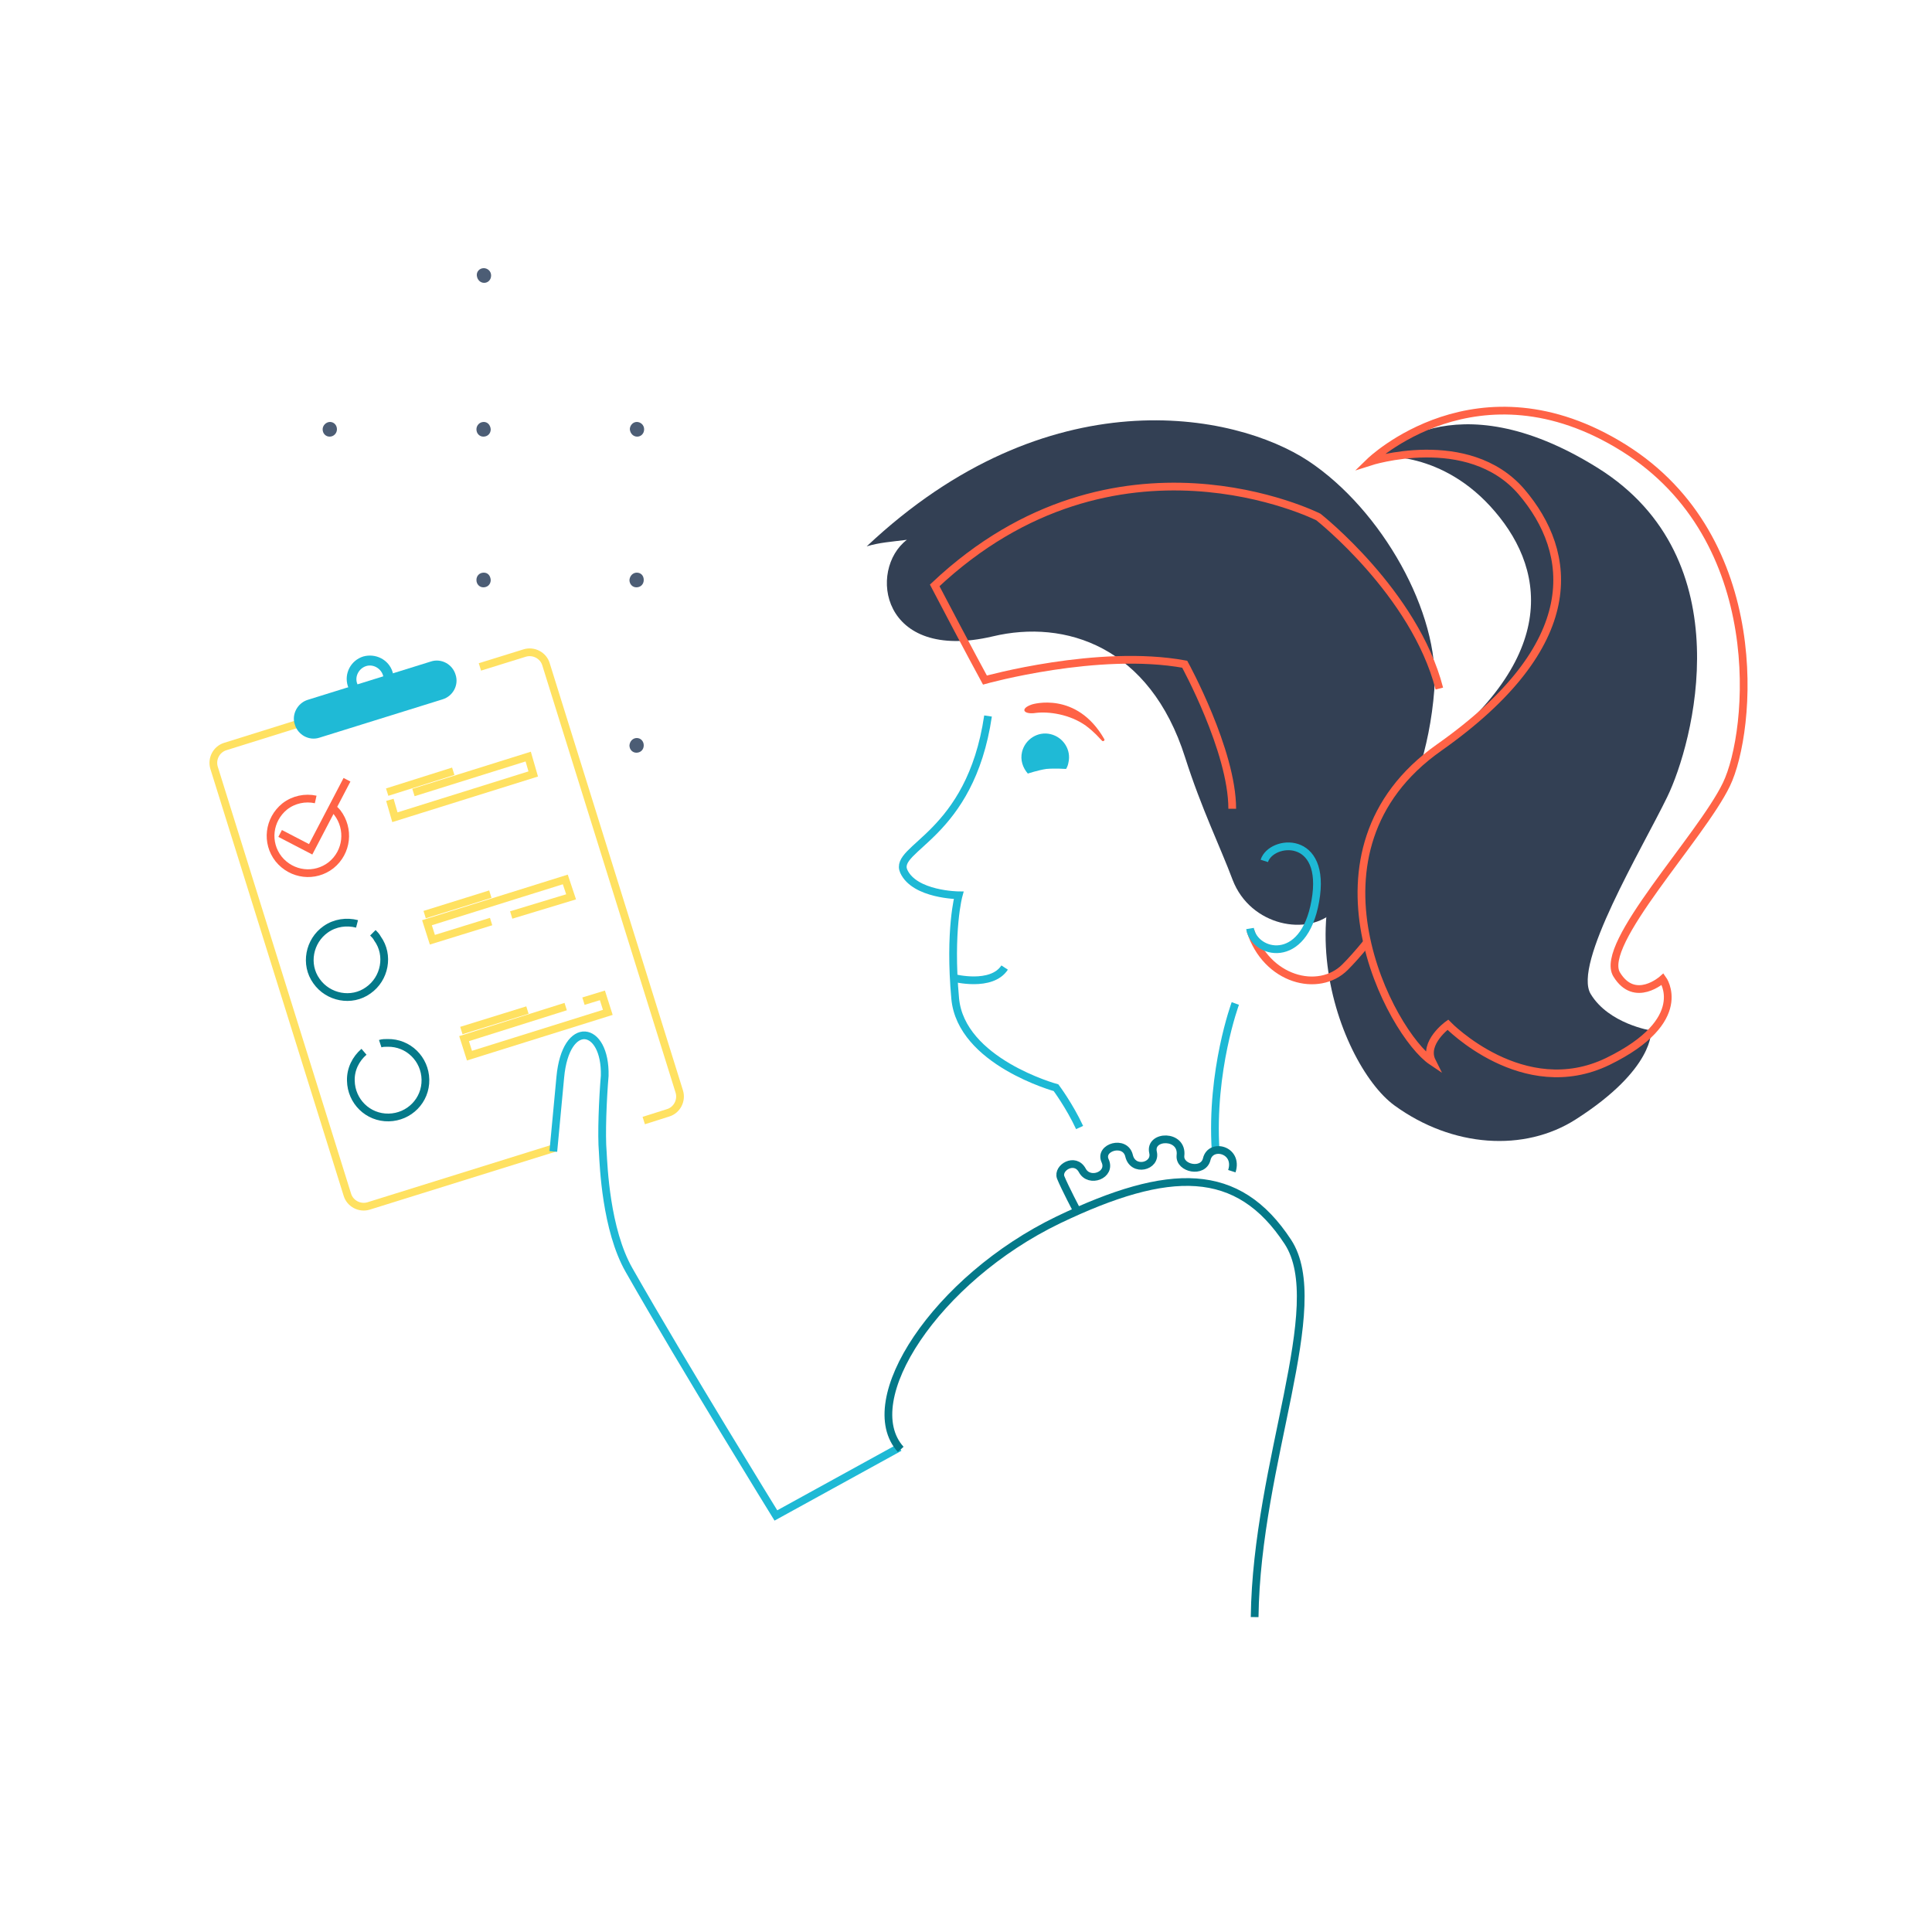 <?xml version="1.0" encoding="utf-8"?>
<!-- Generator: Adobe Illustrator 25.0.0, SVG Export Plug-In . SVG Version: 6.00 Build 0)  -->
<svg version="1.1" id="Layer_1" xmlns="http://www.w3.org/2000/svg" xmlns:xlink="http://www.w3.org/1999/xlink" x="0px" y="0px"
	 viewBox="0 0 500 500" style="enable-background:new 0 0 500 500;" xml:space="preserve">
<style type="text/css">
	.st0{fill:#334054;}
	.st1{fill:none;stroke:#FFE161;stroke-width:2;stroke-miterlimit:10;}
	.st2{fill:#1FBAD6;}
	.st3{fill:none;stroke:#FF6346;stroke-width:2;stroke-miterlimit:10;}
	.st4{fill:none;stroke:#047989;stroke-width:2;stroke-miterlimit:10;}
	.st5{fill:none;stroke:#1EB9D5;stroke-width:2;stroke-miterlimit:10;}
	.st6{fill:#FF6346;}
	.st7{fill:#4C5D75;}
</style>
<path class="st0" d="M306.7,196c-9.1-28.7-31-35.8-49.8-31.3c-29,6.8-32.3-17.3-22.2-25c-3.9,0.5-7.2,0.7-10.4,1.7
	c46.9-44.2,95.2-34.7,114.3-22.1c19,12.6,34.1,39.4,32.6,59.2c-2.4,31.3-19.1,50.3-25.8,57.2c-6.8,6.8-21.8,4-26.4-8
	C315.9,219.4,310.9,209.2,306.7,196z"/>
<path class="st0" d="M356.9,118.2c0,0,18.8-20.7,56.6,2.9s24.6,71.5,18,85.1c-6.6,13.6-24.6,43.4-19.8,51.1
	c4.7,7.7,15.6,9.4,15.6,9.4s1,9.9-19.5,23c-13.3,8.5-31.9,7.3-46.9-3.6c-15-10.9-33.3-60.8,4.7-87.4s34.9-50.4,21.3-66.3
	C373.3,116.4,356.9,118.2,356.9,118.2z"/>
<g>
	<path class="st1" d="M143.5,297.1l-48.1,15c-2.3,0.7-4.8-0.6-5.5-2.9L55.4,198.7c-0.7-2.3,0.6-4.8,2.9-5.5l57.9-18.1"/>
	<path class="st1" d="M124.2,172.6l11.6-3.6c2.3-0.7,4.8,0.6,5.5,2.9l34.5,110.6c0.7,2.3-0.6,4.8-2.9,5.5l-6.3,2"/>
	<path class="st2" d="M79.7,181.1l31.8-9.9c2.7-0.9,5.6,0.7,6.4,3.4l0,0c0.9,2.7-0.7,5.6-3.4,6.4l-31.8,9.9
		c-2.7,0.9-5.6-0.7-6.4-3.4l0,0C75.4,184.9,77,181.9,79.7,181.1z"/>
	<path class="st2" d="M94,169.9c-3.2,1-5,4.4-4,7.6c1,3.2,4.4,5,7.6,4c3.2-1,5-4.4,4-7.6S97.2,169,94,169.9z M96.8,179.1
		c-1.8,0.6-3.8-0.5-4.4-2.3c-0.6-1.8,0.5-3.8,2.3-4.4s3.8,0.5,4.4,2.3C99.7,176.6,98.7,178.5,96.8,179.1L96.8,179.1z"/>
	<line class="st1" x1="119.4" y1="266.7" x2="136.5" y2="261.4"/>
	<polyline class="st1" points="151,259.1 155.9,257.6 157.3,262 121.5,273.2 120.1,268.8 146.4,260.5 	"/>
	<line class="st1" x1="109.9" y1="236.7" x2="126.9" y2="231.4"/>
	<polyline class="st1" points="127.1,238.5 111.9,243.2 110.5,238.8 146.3,227.6 147.8,232.1 132.3,236.8 	"/>
	<line class="st1" x1="100.2" y1="205" x2="117.3" y2="199.6"/>
	<polyline class="st1" points="107,205.1 136.7,195.8 138,200.3 102.2,211.5 100.9,207 	"/>
	<path class="st3" d="M86,209c0.4,0.4,0.9,0.8,1.3,1.3c3.2,4.2,2.6,10.2-1.6,13.6c-4.2,3.3-10.2,2.6-13.6-1.6
		c-3.3-4.2-2.6-10.2,1.6-13.6c2.3-1.8,5.3-2.4,8-1.8"/>
	<polyline class="st3" points="72.5,215.7 80.4,219.8 89.8,201.8 	"/>
	<path class="st4" d="M96.5,241.4c0.4,0.4,0.9,0.9,1.2,1.5c3.1,4.3,1.9,10.4-2.4,13.4c-4.3,3.1-10.4,1.9-13.4-2.4
		c-3.1-4.3-1.9-10.4,2.4-13.4c2.4-1.7,5.4-2.1,8.1-1.4"/>
	<path class="st4" d="M98.4,270.1c0.6-0.2,1.2-0.2,1.9-0.2c5.4-0.1,9.7,4.2,9.8,9.5c0.1,5.4-4.2,9.7-9.5,9.8
		c-5.4,0.1-9.7-4.2-9.8-9.5c-0.1-3,1.3-5.7,3.4-7.5"/>
</g>
<path class="st5" d="M279.4,291.8c-2.6-5.6-6.1-10.3-6.1-10.3s-24.6-6.7-26.1-23.1c-1.6-17.7,0.9-26.7,0.9-26.7s-11.4-0.1-14.2-6.2
	c-2.8-6.2,17.2-9,21.8-40.2"/>
<path class="st5" d="M319.7,259.7c0,0-6.4,17.3-5.1,38"/>
<g>
	<path class="st2" d="M275.9,199c0.3-0.5,0.5-1,0.6-1.6c0.8-3.3-1.3-6.6-4.6-7.4s-6.6,1.3-7.4,4.6c-0.5,2.1,0.2,4.1,1.5,5.6
		c0,0,2.7-0.9,4.8-1.2C273,198.8,275.9,199,275.9,199z"/>
</g>
<path class="st5" d="M246.9,253.1c0,0,9.7,2.5,13.1-2.7"/>
<g>
	<path class="st5" d="M232.8,374.6l-32,17.6c0,0-23.6-38.2-38-63.5c-6-10.5-6.6-27.1-6.8-30.5c-0.4-4.5,0-13.9,0.5-19.8
		c0.3-13.1-10.1-14.9-11.5,0.4c-1,10.6-1.8,19.2-1.8,19.2"/>
</g>
<path class="st3" d="M353.7,244c-2.2,2.7-4.1,4.8-5.6,6.3c-6.8,6.8-20.4,3.4-24.5-9.5"/>
<path class="st3" d="M318.9,209.3c0-15-12.3-37.4-12.3-37.4c-22.4-4.1-51.7,4.1-51.7,4.1s-4.1-7.5-13-24.5
	c46.9-44.2,99.3-17.7,99.3-17.7s24.9,19.6,31.3,44.4"/>
<path class="st3" d="M354.5,119.5c0,0,27.9-27.2,65.7-3.6s33.2,73.4,26.6,87.1s-33.2,41.4-28.4,49.2c4.7,7.7,11.9,1.2,11.9,1.2
	s7.7,10.6-14.2,21.3c-21.9,10.6-41.4-9.5-41.4-9.5s-6.5,4.7-4.1,9.5c-10.6-7.1-36.1-54.5,1.8-81.2s34.9-50.4,21.3-66.3
	C379.9,111.3,354.5,119.5,354.5,119.5z"/>
<path class="st4" d="M278.8,313.5c0,0-3.3-6.3-4.3-8.8c-0.9-2.5,3.7-5.3,5.6-1.8c1.8,3.4,7.6,1.2,5.9-2.5c-1.6-3.5,5.2-5.5,6.2-1.3
	c1,4.3,7.1,2.8,6.2-0.9c-1-4.5,7.8-4.7,7.1,0.9c-0.3,3.3,5.9,4.6,6.8,0.9c1-4.3,8.3-2.5,6.5,3.1"/>
<path class="st6" d="M285.8,191.3c-7.2-12.6-18.7-9-18.7-9c-3.3,1.1-2.2,2.7,1,2.2c3.2-0.4,8.7,0.3,12.9,3.3
	c2.4,1.8,3.2,2.9,4.2,3.9C285.5,192,286,191.6,285.8,191.3z"/>
<path class="st5" d="M327.2,222.8c1.8-5.6,16.3-7,13.2,10.4c-3,17-15.8,13.7-16.9,7.1"/>
<g>
	<path class="st7" d="M164.8,191c-1,0-1.8,0.8-1.9,1.9l0,0l0,0c0,1.1,0.8,1.9,1.8,1.9c1.1,0,1.9-0.8,1.9-1.9
		C166.6,191.8,165.8,191,164.8,191L164.8,191z"/>
	<path class="st7" d="M164.8,148.2c-1,0-1.8,0.8-1.9,1.9l0,0l0,0c0,1.1,0.8,1.9,1.8,1.9c1.1,0,1.9-0.8,1.9-1.9
		C166.6,148.9,165.8,148.2,164.8,148.2L164.8,148.2z"/>
	<path class="st7" d="M125.2,148.2c-1.1,0-1.9,0.8-1.9,1.9l0,0l0,0c0,1.1,0.8,1.9,1.8,1.9c1.1,0,1.9-0.8,1.9-1.9
		C126.9,148.9,126.2,148.2,125.2,148.2C125.2,148.2,125.1,148.2,125.2,148.2z"/>
	<path class="st7" d="M164.8,109.2c-1,0-1.8,0.9-1.8,1.9l0,0c0.1,1.1,0.9,1.9,1.9,1.9c1,0,1.8-0.8,1.8-1.9
		C166.7,110,165.8,109.2,164.8,109.2L164.8,109.2z"/>
	<path class="st7" d="M125.2,109.2c-1.1,0-1.9,0.9-1.9,1.9l0,0l0,0c0,1.1,0.8,1.9,1.8,1.9c1.1,0,1.9-0.8,1.9-1.9
		C126.9,110,126.2,109.2,125.2,109.2C125.2,109.2,125.1,109.2,125.2,109.2z"/>
	<path class="st7" d="M125.2,69.4c-1.1,0-1.9,0.9-1.8,1.9l0,0c0.1,1.1,0.9,1.9,1.9,1.9s1.8-0.8,1.8-1.9S126.2,69.4,125.2,69.4
		C125.1,69.4,125.1,69.4,125.2,69.4z"/>
	<path class="st7" d="M85.4,109.2c-1,0-1.9,0.9-1.9,1.9l0,0l0,0c0,1.1,0.8,1.9,1.8,1.9c1.1,0,1.9-0.9,1.9-1.9
		C87.2,110,86.4,109.2,85.4,109.2L85.4,109.2z"/>
</g>
<path class="st4" d="M324.7,418.5c0.5-40.2,19.4-80.6,8.6-97.1c-12.9-19.7-30.6-19.5-59.4-5.7c-31.7,15.3-52.2,46.8-40.8,59.4"/>
</svg>
